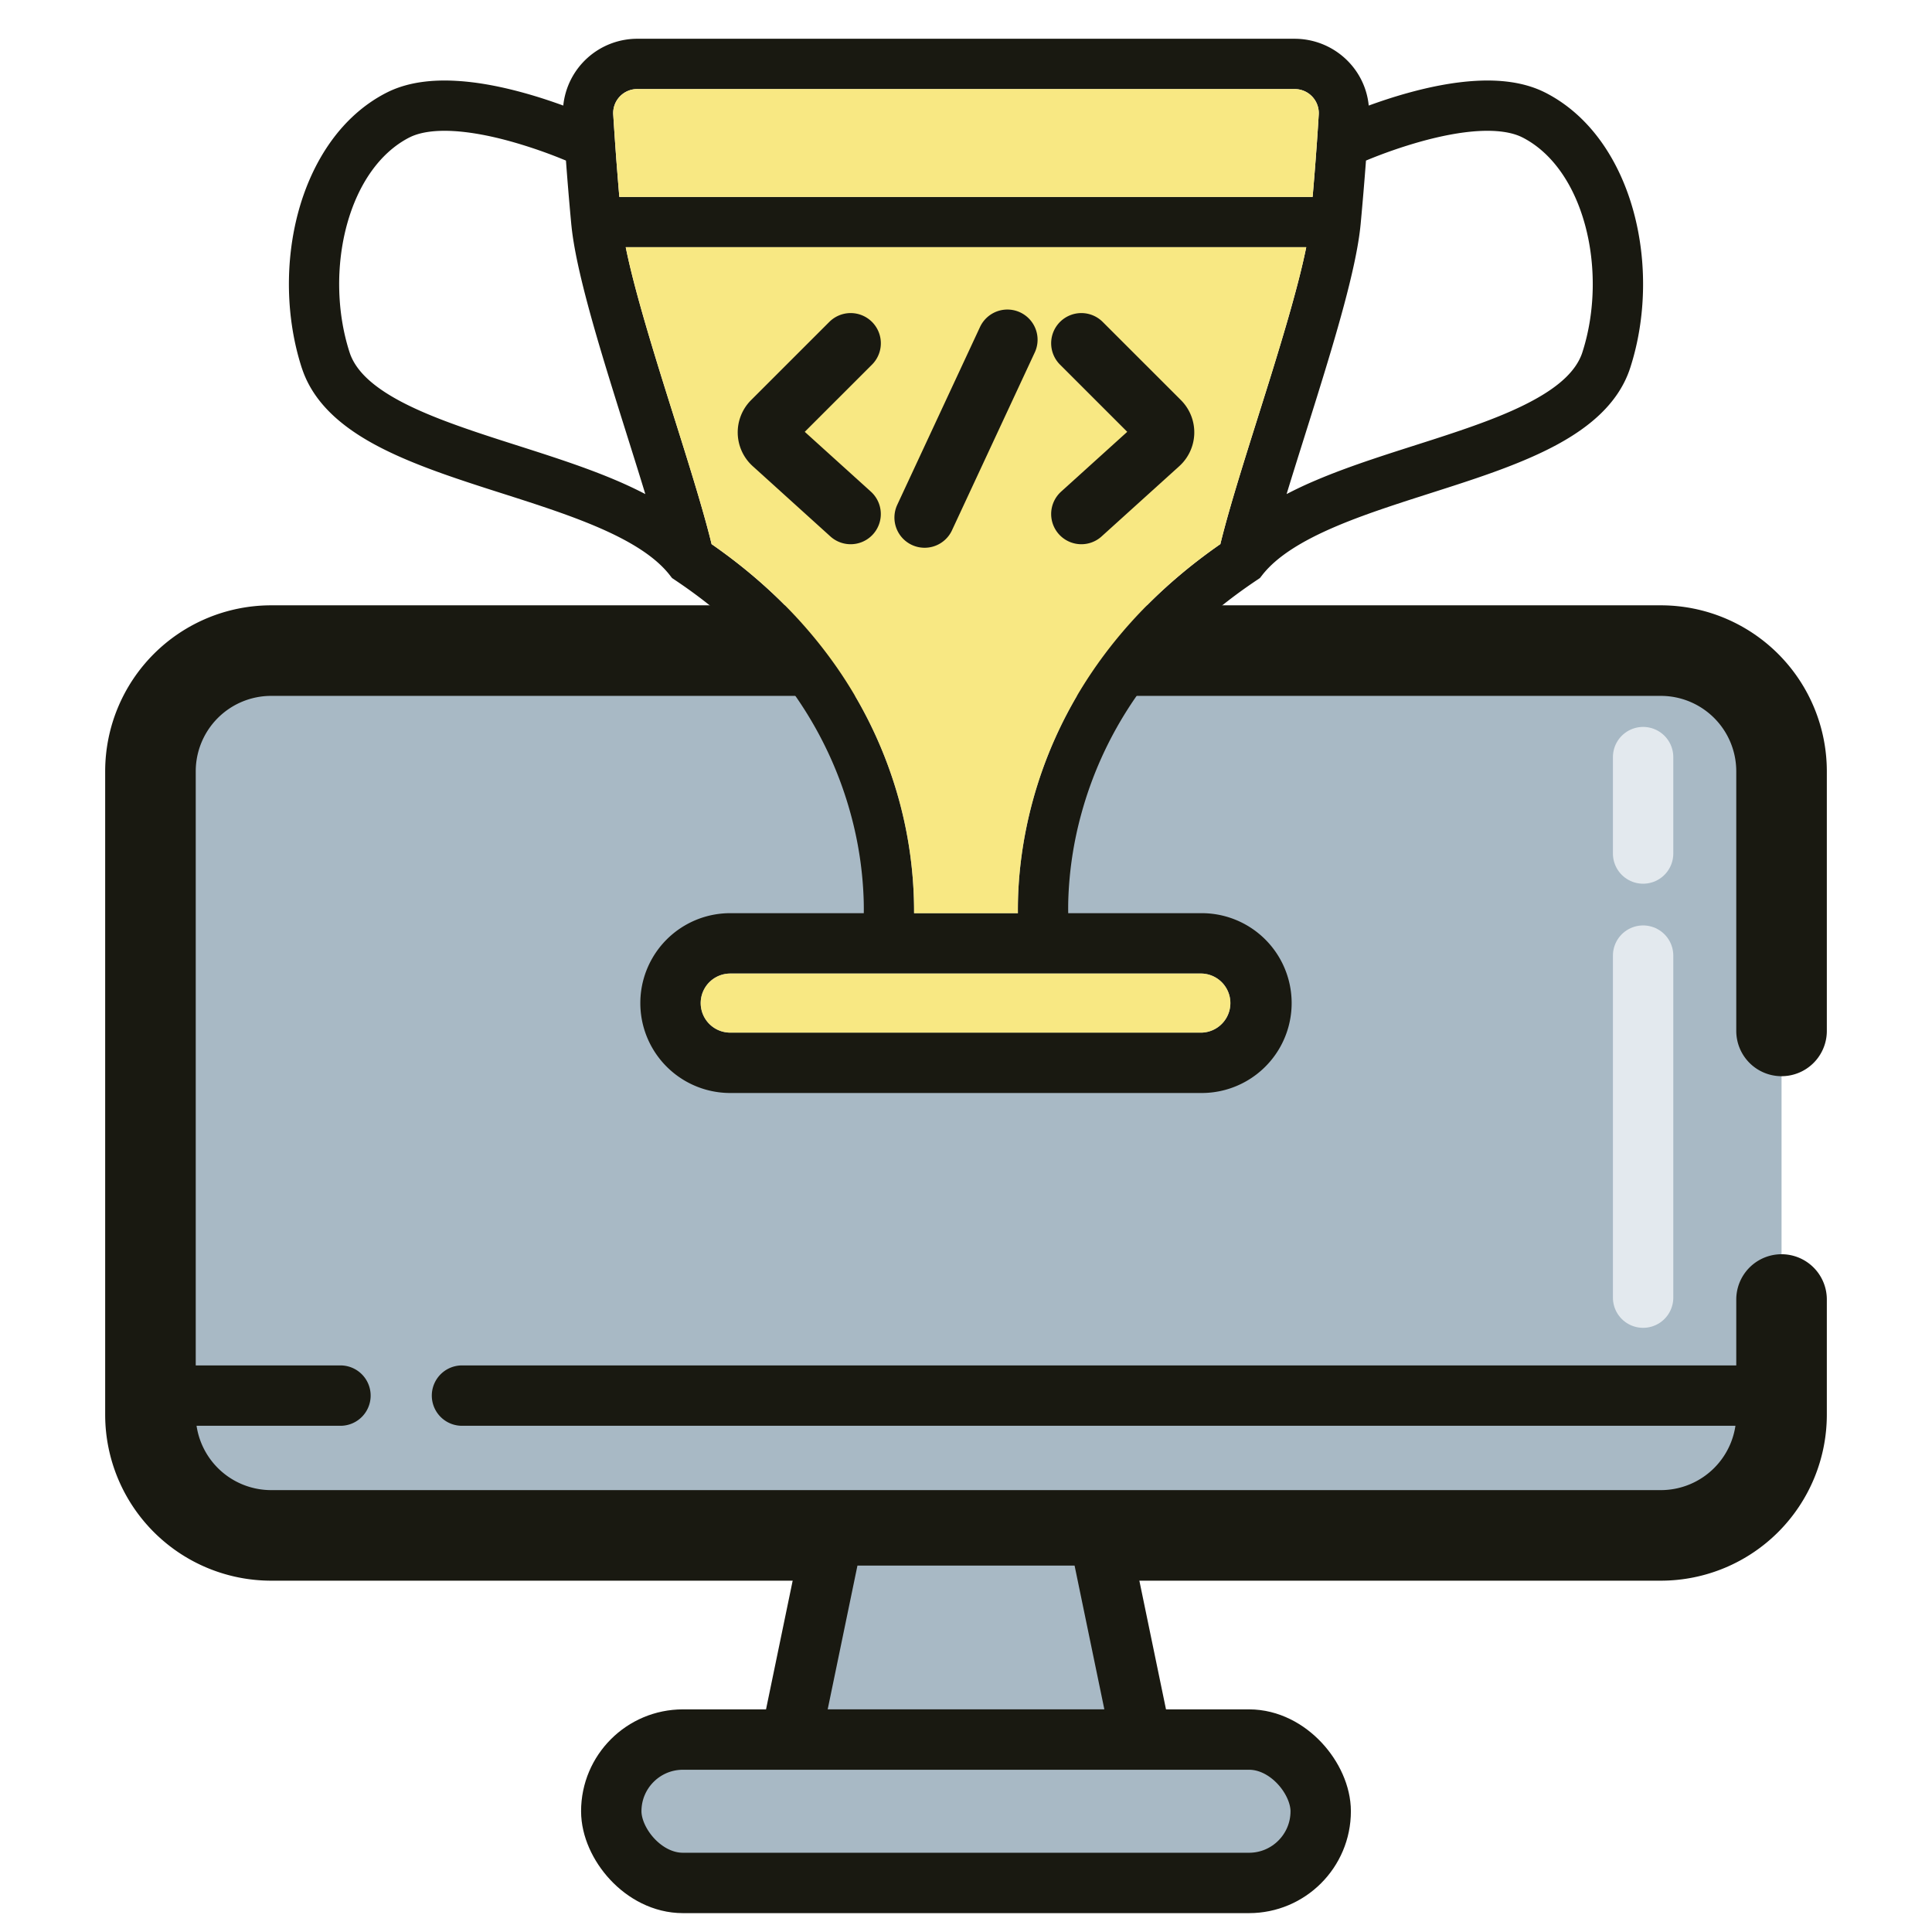 <svg xmlns="http://www.w3.org/2000/svg" width="64" height="64" fill="none"><rect width="23.501" height="4.75" x="20.249" y="57.625" fill="#A8B9C5" stroke="#191911" stroke-linejoin="round" stroke-width="2" rx="2.375"/><path fill="#A8B9C5" d="M4.984 25.552a4 4 0 0 1 4-4h46.032a4 4 0 0 1 4 4v21.31a4 4 0 0 1-4 4H8.984a4 4 0 0 1-4-4z"/><path stroke="#191911" stroke-linecap="round" stroke-linejoin="round" stroke-width="3" d="M59.016 34.15v-8.598a4 4 0 0 0-4-4H8.984a4 4 0 0 0-4 4v21.31a4 4 0 0 0 4 4h46.032a4 4 0 0 0 4-4v-3.814"/><path fill="#A8B9C5" stroke="#191911" stroke-linejoin="round" stroke-width="2" d="M27.59 50.862h8.821l1.4 6.762H26.19z"/><path fill="#191911" fill-rule="evenodd" d="M42.88 1.284c1.28 0 2.339.966 2.461 2.213.376-.137.816-.285 1.29-.416.697-.194 1.49-.36 2.266-.403.74-.041 1.54.027 2.234.361l.067.033c1.52.779 2.47 2.3 2.916 3.938.449 1.647.423 3.519-.108 5.166l-.037.109c-.401 1.114-1.342 1.873-2.37 2.434-1.07.583-2.384 1.03-3.661 1.441-1.308.422-2.583.81-3.694 1.283-1.12.478-1.949.994-2.425 1.6l-.082.105-.11.074c-3.629 2.43-5.162 5.389-5.803 7.723a12.2 12.2 0 0 0-.437 2.918q-.004.21-.001.387h4.423a2.978 2.978 0 1 1 0 5.957H24.19a2.978 2.978 0 0 1 0-5.957h4.424q.003-.176-.002-.387a12.2 12.2 0 0 0-.437-2.918c-.64-2.334-2.174-5.294-5.803-7.723l-.11-.074-.081-.104c-.477-.607-1.305-1.123-2.425-1.6-1.112-.474-2.387-.862-3.695-1.283-1.277-.413-2.59-.86-3.66-1.442-1.029-.56-1.97-1.32-2.37-2.434l-.038-.109c-.53-1.647-.556-3.52-.108-5.166.447-1.639 1.396-3.159 2.916-3.938l.067-.033c.694-.334 1.494-.402 2.235-.361.776.042 1.569.209 2.266.403.474.131.914.279 1.29.416a2.466 2.466 0 0 1 2.461-2.213zM24.19 32.25a.978.978 0 0 0 0 1.957h15.62a.979.979 0 0 0 0-1.957zM20.728 8.188c.236 1.172.706 2.763 1.228 4.441.607 1.948 1.276 3.992 1.617 5.396 3.81 2.647 5.494 5.874 6.209 8.479a14 14 0 0 1 .498 3.746h3.439q-.002-.197.003-.428c.02-.832.132-1.992.496-3.318.715-2.605 2.398-5.832 6.208-8.48.341-1.403 1.01-3.447 1.617-5.395.522-1.678.992-3.269 1.228-4.44zM15.01 4.341c-.585-.032-1.052.033-1.386.183l-.065.031c-.973.499-1.7 1.543-2.068 2.893-.365 1.343-.342 2.886.087 4.217l.018.054c.197.548.708 1.05 1.6 1.537.915.498 2.086.903 3.376 1.32 1.26.406 2.635.823 3.836 1.335q.495.21.969.456c-.302-.993-.66-2.109-1.012-3.243-.636-2.042-1.27-4.18-1.426-5.56l-.014-.13c-.071-.762-.13-1.475-.177-2.115l-.214-.087a16 16 0 0 0-1.612-.546c-.632-.176-1.299-.311-1.912-.345m35.363.183c-.333-.15-.8-.215-1.386-.183-.613.034-1.28.17-1.911.345a16 16 0 0 0-1.826.633c-.048.64-.107 1.353-.178 2.115l-.014.13c-.156 1.38-.79 3.518-1.425 5.56-.353 1.134-.71 2.25-1.013 3.243q.474-.247.97-.456c1.2-.512 2.575-.93 3.835-1.336 1.29-.416 2.462-.821 3.375-1.32.893-.486 1.404-.988 1.602-1.536l.018-.054c.428-1.33.452-2.874.086-4.217-.368-1.35-1.095-2.394-2.068-2.893zM21.12 2.95a.796.796 0 0 0-.806.84l.028.435.032.472.042.586q.045.585.1 1.24h22.966q.057-.655.101-1.24l.043-.586.032-.472.027-.434a.796.796 0 0 0-.806-.84z" clip-rule="evenodd"/><path fill="#F8E883" d="M21.12 2.95a.796.796 0 0 0-.806.84l.028.435.032.472.042.586q.045.585.1 1.24h22.966q.057-.655.101-1.24l.043-.586.032-.472.027-.434a.796.796 0 0 0-.806-.84zm3.07 29.3a.978.978 0 0 0 0 1.957h15.62a.979.979 0 0 0 0-1.957zM20.728 8.188c.236 1.172.706 2.763 1.228 4.441.607 1.948 1.276 3.992 1.617 5.396 3.81 2.647 5.494 5.874 6.209 8.479a14 14 0 0 1 .498 3.746h3.439q-.002-.197.003-.428c.02-.832.132-1.992.496-3.318.715-2.605 2.398-5.832 6.208-8.48.341-1.403 1.01-3.447 1.617-5.395.522-1.678.992-3.269 1.228-4.44z"/><path stroke="#191911" stroke-linecap="round" stroke-width="2" d="m28.179 11.371-2.591 2.59a.51.51 0 0 0 .018.74l2.572 2.327m7.643-5.657 2.591 2.59a.51.51 0 0 1-.018.74l-2.573 2.327m-5.192.117 2.742-5.891M4.964 46.231h6.314m47.759 0H15.304"/><path stroke="#E3E9EE" stroke-linecap="round" stroke-linejoin="round" stroke-width="2" d="M54.43 42.986v-11.33m0-3.382V25.08"/></svg>